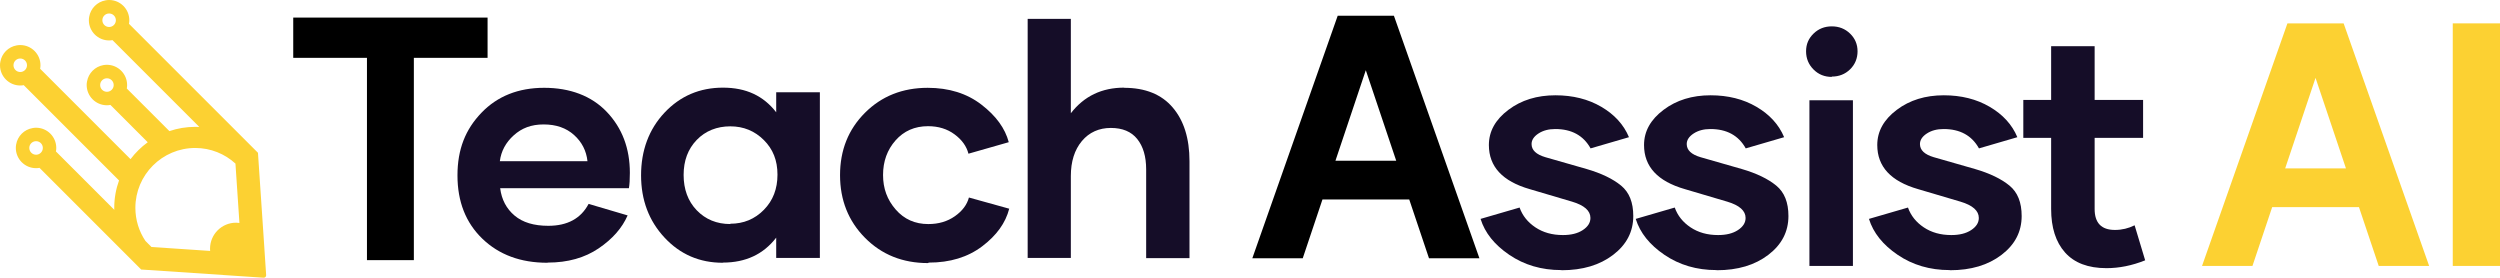 <?xml version="1.0" encoding="UTF-8"?>
<svg id="Layer_2" data-name="Layer 2" xmlns="http://www.w3.org/2000/svg" viewBox="0 0 2567.88 285.26">
  <defs>
    <style>
      .cls-1 {
        fill: #150d28;
      }

      .cls-2 {
        fill: #fcd132;
      }
    </style>
  </defs>
  <g id="Layer_1-2" data-name="Layer 1">
    <g>
      <path class="cls-2" d="m271.66,256.58v-.04l-6.4-95.23-.29-4.37L132.47,24.44c.25-1.19.36-2.39.36-3.65,0-11.46-9.29-20.79-20.75-20.79-1.27,0-2.5.11-3.69.36-8.57,1.52-15.33,8.32-16.78,16.88v.04c-.22,1.12-.33,2.31-.33,3.51,0,11.46,9.33,20.75,20.79,20.75,1.19,0,2.35-.11,3.47-.33l77.01,77.01s.07.07.11.11l12.07,12.08c-1.37-.07-2.78-.11-4.19-.11-9.26,0-18.19,1.52-26.54,4.37l-43.75-43.75c.22-1.16.32-2.35.32-3.58,0-11.46-9.33-20.79-20.75-20.79-1.23,0-2.46.11-3.62.32-8.57,1.48-15.36,8.28-16.81,16.88-.26,1.16-.36,2.35-.36,3.58,0,11.46,9.33,20.79,20.79,20.79,1.23,0,2.42-.11,3.58-.36l38.36,38.36c-6.72,4.88-12.69,10.74-17.68,17.35L41.22,70.61c.25-1.16.36-2.35.36-3.58,0-11.46-9.33-20.75-20.79-20.75-1.23,0-2.42.11-3.58.33C8.61,48.08,1.81,54.84.36,63.45c-.25,1.16-.36,2.35-.36,3.58,0,11.46,9.33,20.79,20.79,20.79,1.23,0,2.42-.11,3.58-.36l97.9,97.9c-3.18,8.79-4.92,18.22-4.92,28.09,0,.68,0,1.37.04,2.06l-59.95-59.95c.25-1.16.36-2.38.36-3.61,0-11.46-9.29-20.75-20.75-20.75-1.23,0-2.46.11-3.62.36-8.6,1.48-15.4,8.24-16.85,16.85-.22,1.16-.33,2.35-.33,3.54,0,11.46,9.33,20.79,20.79,20.79,1.23,0,2.39-.11,3.54-.33l104.45,104.45,1.88.11,98.3,6.58,25.53,1.7c1.48.11,2.71-1.12,2.64-2.6l-1.74-26.07ZM112.08,27.73c-3.83,0-6.94-3.11-6.94-6.94s3.11-6.94,6.94-6.94,6.94,3.11,6.94,6.94-3.11,6.94-6.94,6.94m-2.24,66.56c-3.83,0-6.98-3.11-6.98-6.94s3.14-6.94,6.98-6.94,6.94,3.11,6.94,6.94-3.11,6.94-6.94,6.94m-89.05-20.32c-3.83,0-6.94-3.11-6.94-6.94s3.11-6.94,6.94-6.94,6.94,3.11,6.94,6.94-3.11,6.94-6.94,6.94m16.27,84.96c-3.83,0-6.98-3.14-6.98-6.98s3.14-6.94,6.98-6.94,6.94,3.11,6.94,6.94-3.11,6.98-6.94,6.98m112.33,88.58c-6.55-9.76-10.34-21.47-10.34-34.06,0-33.88,27.59-61.46,61.5-61.46,15.87,0,30.4,6.07,41.29,16.02l4.09,60.99c-1.12-.18-2.28-.26-3.47-.26-14.75,0-26.72,11.97-26.72,26.76,0,.76.03,1.48.11,2.24l-60.27-4.05-6.18-6.18Z"/>
      <path class="cls-1" d="m562.2,269.89c-27.43,0-49.61-8.22-66.69-24.64-17.08-16.42-25.62-38.11-25.62-65.05s8.21-47.31,24.64-64.39c16.43-17.08,37.95-25.62,64.39-25.62s48.62,8.21,64.39,24.8c15.77,16.59,23.65,37.45,23.65,62.58,0,6.9-.33,12.15-.98,15.77h-132.23c1.48,11.67,6.41,21.02,14.78,28.09,8.38,7.06,19.88,10.51,34.66,10.51,19.71,0,33.51-7.56,41.39-22.5l40.08,11.82c-5.58,12.82-15.44,24.15-29.73,33.84-14.29,9.69-31.7,14.62-52.23,14.62l-.49.17Zm41.23-104.3c-1.15-10.68-5.75-19.71-13.8-26.94-8.05-7.23-18.4-10.84-31.21-10.84s-22.5,3.78-30.72,11.17c-8.21,7.39-12.98,16.26-14.29,26.61h90.01Z"/>
      <path class="cls-1" d="m742.42,269.89c-23.82,0-43.69-8.54-59.79-25.79-16.1-17.25-24.15-38.6-24.15-64.06s8.05-47.31,24.15-64.39c16.1-17.08,36.14-25.62,59.95-25.62s41.56,8.37,54.7,25.29v-20.53h44.85v170.17h-44.85v-20.86c-13.14,17.08-31.37,25.62-54.7,25.62l-.16.17Zm7.72-40.08c13.63,0,25.13-4.76,34.49-14.29,9.36-9.53,13.96-21.52,13.96-36.14s-4.6-26.12-13.96-35.48c-9.36-9.36-20.86-14.13-34.49-14.13s-25.46,4.6-34.49,13.96c-9.03,9.36-13.47,21.35-13.47,35.97s4.44,26.94,13.47,36.3c9.03,9.36,20.53,14.13,34.49,14.13v-.33Z"/>
      <path class="cls-1" d="m953.2,270.22c-26.12,0-47.64-8.71-64.72-25.95-17.08-17.25-25.63-38.76-25.63-64.39s8.54-46.98,25.63-64.06c17.08-17.08,38.6-25.62,64.39-25.62,21.85,0,40.25,5.75,55.19,17.25,14.95,11.49,24.31,24.31,28.09,38.6l-41.4,11.83c-1.97-7.72-6.73-14.29-14.29-19.88-7.56-5.59-16.59-8.38-27.27-8.38-13.64,0-24.8,4.93-33.35,14.62-8.54,9.69-12.81,21.52-12.81,35.48s4.27,25.46,12.98,35.48c8.71,10.02,19.88,14.95,33.51,14.95,10.51,0,19.55-2.63,27.27-8.05,7.72-5.42,12.48-11.83,14.45-19.22l41.39,11.49c-3.77,14.62-12.98,27.44-27.76,38.61-14.78,11.17-33.02,16.75-54.86,16.75l-.82.49Z"/>
      <path class="cls-1" d="m1154.61,90.19c21.84,0,38.44,6.74,49.93,20.21,11.5,13.47,17.25,31.86,17.25,55.19v99.54h-44.51v-91.17c0-13.3-3.12-23.65-9.2-31.21-6.08-7.56-15.11-11.33-27.1-11.33s-22.18,4.44-29.73,13.47c-7.55,9.04-11.33,21.02-11.33,35.97v84.1h-44.35V19.4h44.35v96.91c13.63-17.58,31.86-26.28,54.7-26.28v.16Z"/>
      <path class="cls-1" d="m1603.55,277.41c-20.2,0-37.94-5.26-53.22-15.61-15.27-10.35-25.13-22.66-29.56-36.96l40.08-11.66c2.96,8.37,8.38,15.11,16.26,20.37,7.89,5.26,17.25,7.89,28.25,7.89,8.37,0,15.11-1.64,20.37-5.09,5.25-3.45,7.88-7.55,7.88-12.48,0-7.39-6.24-12.98-18.89-16.75l-43.37-12.82c-28.08-8.05-42.05-23.15-42.05-45.33,0-14.13,6.73-26.12,20.04-36.14,13.31-10.02,29.41-14.95,48.29-14.95,17.91,0,33.67,3.94,47.14,11.83,13.47,7.89,23,18.24,28.42,31.21l-39.42,11.5c-7.39-13.3-19.55-19.88-36.31-19.88-6.73,0-12.48,1.48-17.25,4.6-4.76,3.12-7.06,6.73-7.06,10.84,0,6.24,4.76,10.68,14.13,13.47l42.38,12.15c15.27,4.44,27.1,10.18,35.48,17.08,8.38,6.9,12.48,17.25,12.48,31.21,0,16.09-6.9,29.4-20.7,39.91-13.79,10.52-31.37,15.77-52.89,15.77l-.49-.16Z"/>
      <path class="cls-1" d="m1762.92,277.41c-20.2,0-37.94-5.26-53.22-15.61-15.27-10.35-25.13-22.66-29.56-36.96l40.08-11.66c2.96,8.37,8.38,15.11,16.26,20.37,7.89,5.26,17.25,7.89,28.25,7.89,8.37,0,15.11-1.64,20.37-5.09,5.25-3.45,7.88-7.55,7.88-12.48,0-7.39-6.24-12.98-18.89-16.75l-43.37-12.82c-28.08-8.05-42.05-23.15-42.05-45.33,0-14.13,6.73-26.12,20.04-36.14,13.31-10.02,29.41-14.95,48.29-14.95,17.91,0,33.67,3.94,47.14,11.83,13.47,7.89,23,18.24,28.42,31.21l-39.42,11.5c-7.39-13.3-19.55-19.88-36.31-19.88-6.73,0-12.48,1.48-17.25,4.6-4.76,3.12-7.06,6.73-7.06,10.84,0,6.24,4.76,10.68,14.13,13.47l42.38,12.15c15.27,4.44,27.1,10.18,35.48,17.08,8.38,6.9,12.48,17.25,12.48,31.21,0,16.09-6.9,29.4-20.7,39.91-13.79,10.52-31.37,15.77-52.89,15.77l-.49-.16Z"/>
      <path class="cls-1" d="m1881.55,78.99c-7.39,0-13.63-2.46-18.72-7.56-5.09-5.09-7.72-11.33-7.72-18.72s2.63-13.3,7.72-18.24c5.09-4.93,11.34-7.39,18.72-7.39s13.64,2.47,18.72,7.39c5.09,4.93,7.72,11,7.72,18.24s-2.63,13.63-7.72,18.56c-5.09,4.93-11.33,7.39-18.72,7.39v.33Zm-23,23.98h44.68v170.17h-44.68V102.97Z"/>
      <path class="cls-1" d="m2002.48,277.41c-20.2,0-37.94-5.26-53.22-15.61-15.27-10.35-25.13-22.66-29.56-36.96l40.08-11.66c2.96,8.37,8.38,15.11,16.26,20.37,7.89,5.26,17.25,7.89,28.25,7.89,8.37,0,15.11-1.64,20.37-5.09,5.25-3.45,7.88-7.55,7.88-12.48,0-7.39-6.24-12.98-18.89-16.75l-43.37-12.82c-28.08-8.05-42.05-23.15-42.05-45.33,0-14.13,6.73-26.12,20.04-36.14,13.3-10.02,29.4-14.95,48.29-14.95,17.91,0,33.67,3.94,47.14,11.83,13.47,7.89,23,18.24,28.42,31.21l-39.42,11.5c-7.39-13.3-19.55-19.88-36.31-19.88-6.73,0-12.48,1.48-17.25,4.6-4.76,3.12-7.06,6.73-7.06,10.84,0,6.24,4.76,10.68,14.13,13.47l42.38,12.15c15.27,4.44,27.1,10.18,35.48,17.08,8.38,6.9,12.48,17.25,12.48,31.21,0,16.09-6.9,29.4-20.7,39.91-13.79,10.52-31.37,15.77-52.89,15.77l-.49-.16Z"/>
      <path class="cls-1" d="m2203.41,267.39c-13.47,5.42-26.78,8.05-39.75,8.05-18.89,0-33.02-5.42-42.54-16.09-9.53-10.68-14.29-25.63-14.29-44.68v-73.09h-28.58v-38.93h28.58v-55.19h44.68v55.19h49.77v38.93h-49.77v73.09c0,14.3,6.9,21.52,20.86,21.52,7.23,0,13.96-1.64,20.2-4.77l10.84,35.97Z"/>
      <polygon points="301.2 18.06 301.2 59.41 376.92 59.41 376.92 267.2 425.09 267.2 425.09 59.41 500.81 59.41 500.81 18.06 301.2 18.06"/>
      <path d="m1432.24,17.53l-.49-1.38h-57.72l-87.71,249.14h51.79l20.26-60.41h89.13l20.3,60.41h51.79l-87.34-247.75Zm-60.53,147.55l31.18-92.96,31.23,92.96h-62.41Z"/>
      <g>
        <path class="cls-2" d="m2407.26,24h-57.72l-87.71,249.14h51.79l20.26-60.41h89.13l20.3,60.41h51.79l-87.34-247.75-.49-1.38Zm-60.03,148.94l31.18-92.96,31.23,92.96h-62.41Z"/>
        <rect class="cls-2" x="2519.36" y="24" width="48.52" height="249.14"/>
      </g>
    </g>
  </g>
</svg>